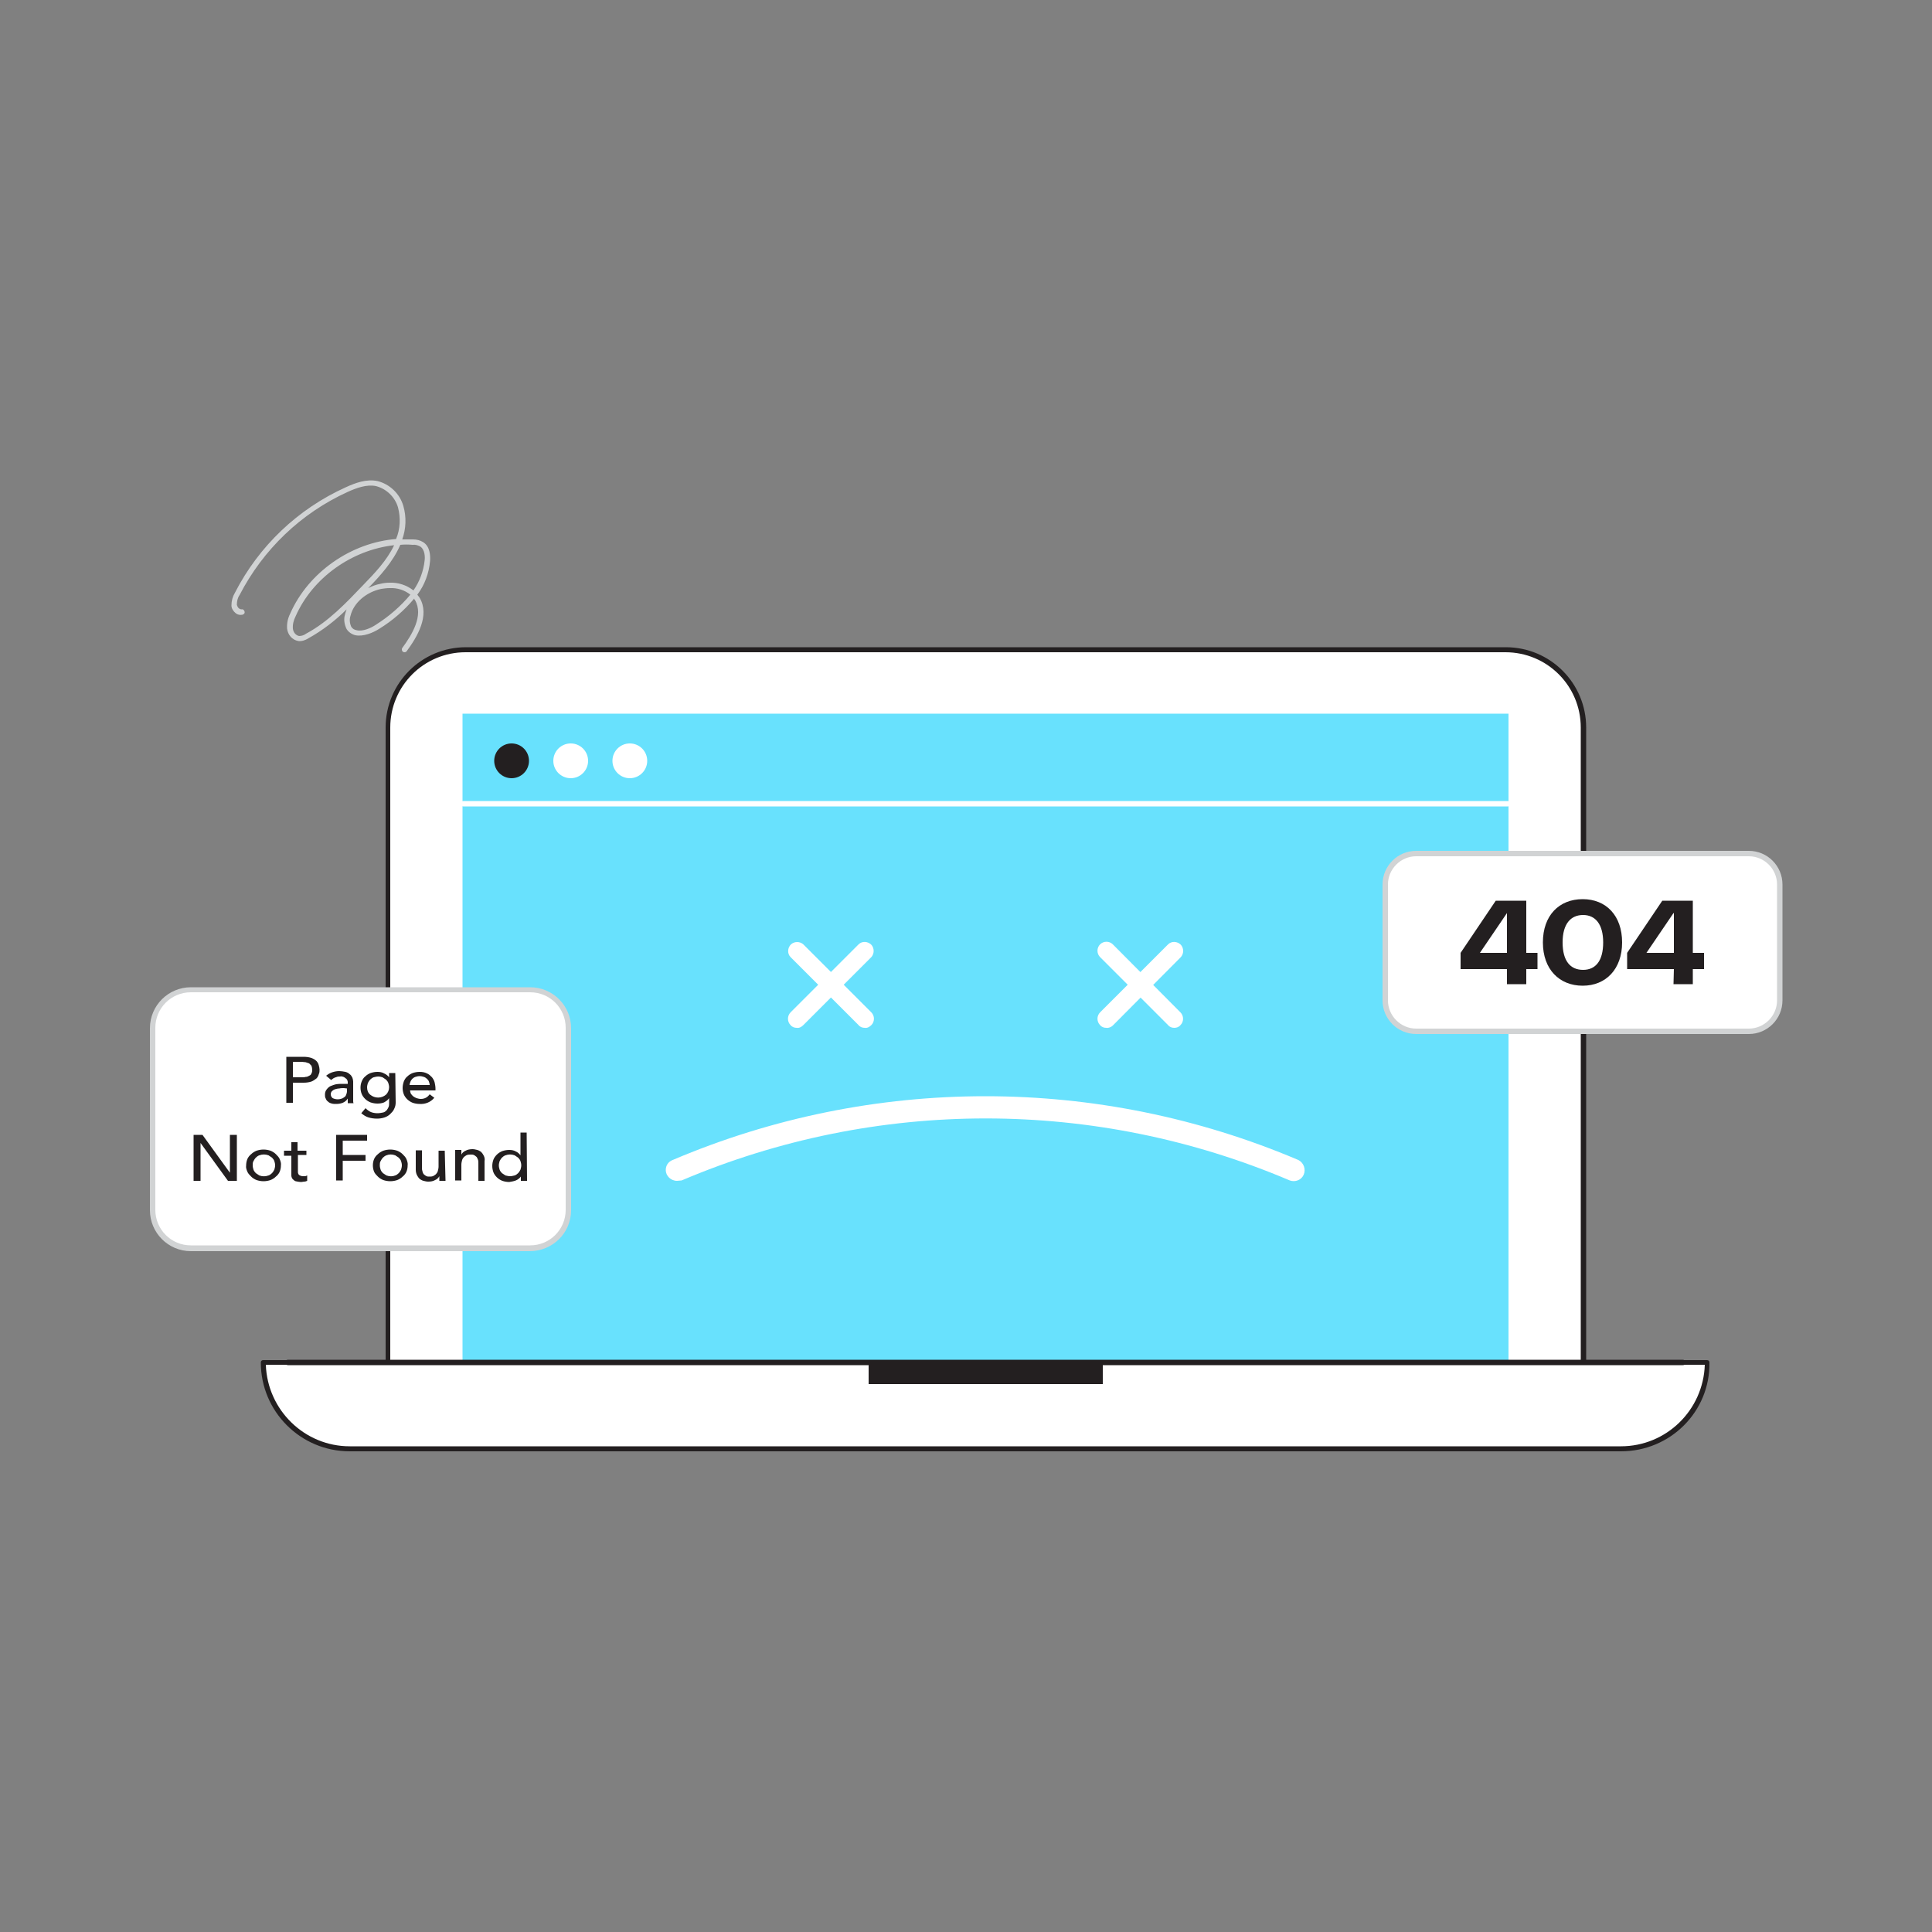 <svg xmlns="http://www.w3.org/2000/svg" xml:space="preserve" id="Layer_1" x="0" y="0" class="show_show__wrapper__graphic__5Waiy" version="1.1" viewBox="0 0 500 500"><rect x="0" y="0" width="500" height="500" fill="#808080" stroke="none"/><style>.st0{fill:#fff}.st1{fill:#231f20}.st3{fill:#d1d3d4}</style><g id="Laptop"><path d="M120.5 168.1h269.1c11.1 0 20.1 9 20.1 20.1v164.3H100.4V188.3c0-11.1 9-20.2 20.1-20.2" class="st0"/><path d="M409.7 353.2H100.4c-.4 0-.6-.3-.6-.6V188.3c0-11.5 9.3-20.8 20.8-20.8h269.1c11.5 0 20.8 9.3 20.8 20.8v164.3c-.1.4-.4.6-.8.6M101 352h308.1V188.3c0-10.8-8.7-19.5-19.5-19.5H120.5c-10.8 0-19.5 8.7-19.5 19.5z" class="st1"/><path d="M68.2 352.6h373.7c0 12.3-10 22.4-22.3 22.4h-329c-12.4 0-22.4-10-22.4-22.4" class="st0"/><path d="M419.5 375.6h-329c-12.7 0-23-10.3-23-23 0-.4.3-.6.6-.6h373.7c.4 0 .6.3.6.6.2 12.7-10.1 23-22.9 23M68.8 353.2c.4 11.7 10 21.1 21.7 21.1h329c11.7 0 21.3-9.3 21.7-21.1z" class="st1"/><path d="M224.8 352.6h60.6v5.6h-60.6z" class="st1"/></g><g id="Screen"><path d="M119.7 184.7h270.7v167.9H119.7z" style="fill:#68e1fd"/><circle cx="132.4" cy="196.9" r="4.5" class="st1"/><circle cx="147.7" cy="196.9" r="4.5" class="st0"/><circle cx="163" cy="196.9" r="4.5" class="st0"/><path d="M390.2 208.7H119.9c-.4 0-.7-.3-.7-.7s.3-.7.7-.7h270.3c.4 0 .7.3.7.7s-.3.7-.7.7" class="st0"/></g><g id="Emoji"><path d="M206.2 266c-.6 0-1.2-.2-1.6-.7-.9-.9-.9-2.4 0-3.3l17.6-17.6c.9-.9 2.4-.8 3.3.1.8.9.8 2.3 0 3.2l-17.6 17.6c-.5.5-1.1.8-1.7.7" class="st0"/><path d="M223.8 266c-.6 0-1.2-.2-1.6-.7l-17.6-17.6c-.9-.9-.8-2.4.1-3.3.9-.8 2.3-.8 3.2 0l17.6 17.6c.9.9.9 2.4 0 3.3-.5.5-1.1.8-1.7.7m62.5 0c-.6 0-1.2-.2-1.6-.7-.9-.9-.9-2.4 0-3.3l17.6-17.6c.9-.9 2.4-.8 3.3.1.8.9.8 2.3 0 3.2L288 265.4c-.4.4-1.1.7-1.7.6" class="st0"/><path d="M303.9 266c-.6 0-1.2-.2-1.6-.7l-17.6-17.6c-.9-.9-.9-2.4 0-3.3s2.4-.9 3.3 0l17.5 17.6c.9.9.9 2.4 0 3.3-.4.5-1 .7-1.6.7m-128.7 39.6c-1.6 0-2.9-1.3-2.9-2.8 0-1.2.7-2.2 1.8-2.6 51.7-22 110.1-22 161.9 0 1.4.7 2 2.4 1.4 3.8s-2.2 2-3.6 1.5c-50.3-21.4-107.1-21.4-157.4 0-.4 0-.8.1-1.2.1" class="st0"/><path d="M104.7 168.8c-.2 0-.3-.1-.4-.1-.3-.2-.4-.7-.2-1 2.5-3.4 5.6-8.4 3.3-12.4-.1-.1-.2-.2-.2-.4q-3.9 4.65-9 7.8c-1.7 1.1-4.2 2.1-6.2 1.7-.9-.2-1.8-.8-2.3-1.6-.6-1.2-.8-2.6-.4-3.8.1-.5.3-.9.4-1.3-2.9 2.9-6.3 5.5-9.9 7.5-.8.5-1.7.8-2.6.7-1.6-.3-2.7-1.6-2.9-3.2-.1-1.4.2-2.7.8-3.9 4.7-10.7 15.8-18.4 27.4-19.3 1.1-2.6 1.2-5.5.5-8.2-.8-2.7-3-4.8-5.7-5.5-2.4-.5-5.1.5-7.3 1.5-12.1 5.5-21.9 14.9-28 26.7-.5.7-.7 1.6-.7 2.5.1.4.3.8.6 1 .2.1.4.2.6.2.4-.1.7.2.8.6s-.2.7-.6.8c-.6.1-1.2 0-1.7-.4-.6-.5-1.1-1.2-1.1-2q0-1.8.9-3.3c6.2-12.1 16.3-21.7 28.7-27.3 2.4-1.1 5.3-2.2 8.2-1.6 3.2.8 5.8 3.3 6.7 6.5.8 2.8.7 5.8-.3 8.6h2.8c.9 0 1.8.2 2.6.7 1.8 1.1 1.9 3.5 1.8 4.9-.3 3.2-1.4 6.2-3.3 8.7.2.3.4.5.6.8 2.7 4.6-.6 10.1-3.4 13.9-.1.1-.3.2-.5.2m-2.7-27.7c-10.9 1.2-21.1 8.4-25.5 18.4-.5 1-.8 2.1-.7 3.2.1.9.7 1.7 1.6 1.9.6 0 1.3-.2 1.8-.6 5.8-3.1 10.4-8 14.8-12.6 2.9-3 6.1-6.3 8-10.3m-1.2 11.1c-.7 0-1.4.1-2.1.2-3.9.8-7.2 3.6-8 7-.3.9-.2 1.9.2 2.8.3.5.8.8 1.4.9 1.6.4 3.8-.6 5.1-1.5 3.3-2.1 6.3-4.7 8.8-7.7-1.5-1.2-3.4-1.8-5.4-1.7m0-1.4c2.2-.1 4.4.6 6.2 2 1.6-2.3 2.6-5 2.9-7.8.1-.8.1-2.8-1.2-3.6-.6-.3-1.3-.5-1.9-.4-1.1-.1-2.2-.1-3.2 0-1.9 4.4-5.2 8-8.3 11.2 1-.5 2-.9 3.1-1.1q1.2-.3 2.4-.3" class="st3"/></g><g id="Page_not_Found_Text"><path d="M49.4 256.1h87.8c5.5 0 9.9 4.5 9.9 9.9v47.1c0 5.5-4.5 9.9-9.9 9.9H49.4c-5.5 0-9.9-4.5-9.9-9.9V266c-.1-5.4 4.4-9.9 9.9-9.9" class="st0"/><path d="M137.1 323.8H49.4c-5.9 0-10.6-4.8-10.6-10.6v-47.1c0-5.9 4.8-10.6 10.6-10.6h87.8c5.9 0 10.6 4.8 10.6 10.6v47.1c0 5.9-4.8 10.6-10.7 10.6m-87.7-67c-5.1 0-9.2 4.1-9.2 9.2v47.1c0 5.1 4.1 9.2 9.2 9.2h87.8c5.1 0 9.2-4.1 9.2-9.2V266c0-5.1-4.1-9.2-9.2-9.2z" class="st3"/><path d="M74.1 273.5h4.5c.7 0 1.4.1 2 .3.5.2.9.4 1.3.8.3.3.5.7.6 1.1s.2.8.2 1.1c0 .4 0 .8-.2 1.2-.1.4-.3.8-.6 1.1-.4.3-.8.6-1.3.8-.6.2-1.3.3-2 .3h-2.8v5.2h-1.7zm1.7 5.3h2.3c.3 0 .7 0 1-.1q.45 0 .9-.3.45-.15.6-.6c.2-.3.2-.7.2-1s-.1-.7-.2-1l-.6-.6-.9-.3c-.3 0-.7-.1-1-.1h-2.3zm8.6-.4c.5-.4 1-.7 1.6-.9q.9-.3 1.8-.3c.5 0 1.1.1 1.6.2.4.1.8.3 1.1.6.3.2.5.5.7.9.1.3.2.7.2 1v4.9c0 .3 0 .5.1.7H90v-1.2c-.3.5-.8.9-1.3 1.1s-1.1.3-1.7.3c-.4 0-.8 0-1.1-.1-.4-.1-.7-.2-1-.5-.3-.2-.5-.5-.6-.8-.2-.3-.2-.7-.2-1 0-.5.1-.9.4-1.3s.6-.7 1-.9c.5-.2 1-.4 1.5-.5.6-.1 1.2-.1 1.8-.1H90v-.3c0-.2 0-.4-.1-.6s-.2-.4-.4-.5c-.2-.2-.4-.3-.6-.4-.3-.1-.6-.2-.9-.1-.3 0-.6 0-.8.1s-.4.1-.6.2-.4.2-.5.3l-.4.3zm4.6 3.2c-.4 0-.8 0-1.2.1-.4 0-.7.1-1.1.2-.3.1-.6.3-.8.5s-.3.5-.3.8c0 .4.2.8.5 1 .4.2.9.3 1.3.3s.8-.1 1.1-.2.5-.3.8-.5c.2-.2.3-.5.4-.8s.1-.5.1-.8v-.5zm13.4 3.7c0 .6-.1 1.1-.4 1.7-.2.5-.6.9-1 1.3q-.6.6-1.5.9c-.6.2-1.3.3-1.9.3-.8 0-1.5-.1-2.2-.3s-1.3-.6-1.9-1.1l1.1-1.3c.4.4.9.8 1.4 1s1.1.3 1.7.3c.5 0 1-.1 1.5-.2.4-.1.7-.4.9-.6.2-.3.4-.6.5-.9s.1-.7.1-1v-1.2c-.3.5-.8.8-1.3 1.1-.5.2-1.1.3-1.7.3q-.9 0-1.8-.3c-.5-.2-1-.5-1.4-.9s-.7-.8-.9-1.3-.3-1.1-.3-1.6c0-.6.1-1.1.3-1.6s.5-1 .9-1.3c.4-.4.9-.7 1.4-.9q.9-.3 1.8-.3c.6 0 1.2.1 1.7.4.5.2 1 .6 1.3 1v-1.1h1.6zm-4.5-6.7c-.4 0-.8.1-1.2.2q-.45.15-.9.6-.3.3-.6.9c-.1.4-.2.7-.2 1.1 0 .7.2 1.4.8 1.9 1.2 1 2.9 1 4.1 0 .5-.5.8-1.2.8-1.9 0-.4-.1-.8-.2-1.1q-.15-.45-.6-.9l-.9-.6c-.3-.1-.7-.2-1.1-.2m8.2 3.4c0 .3.1.7.2 1 .2.3.4.5.6.7.3.2.6.4.9.5.4.1.7.2 1.1.2.5 0 .9-.1 1.3-.3s.7-.5 1-.9l1.2.9c-.9 1.1-2.3 1.7-3.8 1.6q-.9 0-1.8-.3c-1-.4-1.9-1.2-2.3-2.2-.2-.5-.3-1.1-.3-1.6 0-.6.1-1.1.3-1.7.2-.5.5-1 .9-1.3.4-.4.9-.7 1.4-.9q.9-.3 1.8-.3c.7 0 1.3.1 1.9.4.5.2.9.6 1.3 1 .3.4.6.9.7 1.4s.2 1 .2 1.5v.5h-6.6zm5.1-1.2c0-.3-.1-.6-.2-.9s-.3-.5-.5-.7-.5-.4-.8-.5-.7-.2-1.1-.2-.8.1-1.1.2-.6.3-.8.5-.4.5-.5.8-.2.5-.2.8zm-61.1 12.9h2.3l7.1 9.8v-9.8h1.8v11.9H59l-7.1-9.8v9.8h-1.8zm13.6 7.9c0-.5.1-1.1.3-1.6s.6-1 1-1.3c.4-.4.9-.7 1.4-.9q1.8-.6 3.6 0c.5.2 1 .5 1.4.9s.8.8 1 1.3.4 1.1.3 1.6c0 .6-.1 1.1-.3 1.6s-.6 1-1 1.3c-.4.4-.9.7-1.4.9q-1.8.6-3.6 0c-.5-.2-1-.5-1.4-.9s-.8-.8-1-1.3-.4-1-.3-1.6m1.7 0c0 .4.1.8.2 1.1q.15.45.6.9l.9.6q1.2.45 2.4 0 .45-.15.9-.6.3-.3.6-.9c.1-.4.2-.7.2-1.1s-.1-.8-.2-1.1q-.15-.45-.6-.9l-.9-.6q-1.2-.45-2.4 0-.45.15-.9.6-.3.3-.6.9c-.2.3-.2.7-.2 1.1m14-2.7h-2.3v4.3c0 .2 0 .4.1.6s.2.3.4.4.5.2.7.2h.6c.2 0 .4-.1.6-.2v1.4c-.2.1-.5.2-.8.2-.2 0-.5.1-.7.1-.5 0-1-.1-1.5-.2-.3-.1-.6-.4-.8-.6q-.3-.45-.3-.9v-5.1h-1.9v-1.3h1.9v-2.2H77v2.2h2.3v1.1zm7.6-5.2h8v1.5h-6.3v3.7h5.9v1.5h-5.9v5.1H87zm9.5 7.9c0-.6.1-1.1.3-1.6s.6-1 1-1.3c.4-.4.9-.7 1.4-.9q1.8-.6 3.6 0c.5.2 1 .5 1.4.9s.8.8 1 1.3.4 1.1.3 1.6c0 .6-.1 1.1-.3 1.6s-.6 1-1 1.3c-.4.4-.9.7-1.4.9q-1.8.6-3.6 0c-.5-.2-1-.5-1.4-.9s-.8-.8-1-1.3-.3-1.1-.3-1.6m1.8 0c0 .4.1.8.2 1.1q.15.45.6.9l.9.6c.8.3 1.6.3 2.3 0q.45-.15.9-.6.3-.3.6-.9c.1-.4.2-.7.2-1.1s-.1-.8-.2-1.1q-.15-.45-.6-.9l-.9-.6c-.8-.3-1.6-.3-2.3 0q-.45.15-.9.6-.3.3-.6.9c-.2.3-.2.7-.2 1.1m17 4h-1.6v-1.2c-.2.4-.6.8-1.1 1-.5.3-1.1.4-1.8.4-.4 0-.8-.1-1.2-.2s-.7-.3-1-.5c-.3-.3-.5-.6-.7-1s-.3-.9-.3-1.4v-5h1.6v4.7c0 .3.1.6.2 1 .1.2.2.5.4.6.2.2.4.3.6.4s.5.1.7.1c.3 0 .6 0 .9-.1s.5-.3.8-.5c.2-.2.4-.5.5-.8.1-.4.2-.8.2-1.2v-4.1h1.6zm2.5-8h1.6v1.2c.2-.4.6-.8 1.1-1 .5-.3 1.2-.4 1.8-.4.4 0 .8.1 1.2.2s.7.3 1 .5c.3.3.5.6.7 1s.3.9.2 1.4v5.1h-1.6v-4.7c0-.3 0-.6-.2-1-.1-.2-.2-.5-.4-.6-.2-.2-.4-.3-.6-.4s-.5-.1-.7-.1c-.3 0-.7 0-1 .1s-.5.3-.8.5c-.2.2-.4.5-.5.8-.1.4-.2.8-.2 1.2v4.1h-1.6zm18.6 8h-1.6v-1.1c-.3.4-.8.8-1.3 1s-1.1.3-1.7.4q-.9 0-1.8-.3c-.5-.2-1-.5-1.4-.9s-.7-.8-.9-1.3q-.6-1.65 0-3.3c.2-.5.5-.9.9-1.3s.9-.7 1.4-.9q.9-.3 1.8-.3c.6 0 1.2.1 1.7.4.5.2.9.6 1.2 1v-5.9h1.6zm-4.4-1.2c.4 0 .8-.1 1.2-.2q.45-.15.9-.6.3-.3.6-.9c.1-.4.2-.7.2-1.1s-.1-.8-.2-1.1q-.15-.45-.6-.9l-.9-.6q-1.2-.45-2.4 0-.45.15-.9.6-.3.3-.6.9c-.1.4-.2.7-.2 1.1s.1.8.2 1.1q.15.45.6.9l.9.6c.4.1.8.2 1.2.2" class="st1"/></g><g id="_404_text"><path d="M366.5 220.9h86.1c4.4 0 8 3.6 8 8v30c0 4.4-3.6 8-8 8h-86.1c-4.4 0-8-3.6-8-8v-30c0-4.4 3.6-8 8-8" class="st0"/><path d="M452.6 267.6h-86.1c-4.8 0-8.7-3.9-8.7-8.7v-30c0-4.8 3.9-8.7 8.7-8.7h86.1c4.8 0 8.7 3.9 8.7 8.7v30c0 4.8-3.9 8.7-8.7 8.7m-86.1-46c-4 0-7.3 3.3-7.3 7.3v30c0 4 3.3 7.3 7.3 7.3h86.1c4 0 7.3-3.3 7.3-7.3v-30c0-4-3.3-7.3-7.3-7.3z" class="st3"/><path d="M390 250.8h-12v-4.2l9.1-13.5h7.9v13.5h2.9v4.2H395v3.9h-5zm0-4.2v-10.3l-7 10.3zm9.3-2.7c0-7 4.2-11.2 10.3-11.2s10.2 4.3 10.2 11.2-4.2 11.2-10.2 11.2-10.3-4.2-10.3-11.2m15.6 0c0-4.7-2-7.1-5.2-7.1s-5.3 2.3-5.3 7.1 2 7.1 5.3 7.1 5.2-2.4 5.2-7.1m18.3 6.9h-12.1v-4.2l9.1-13.5h7.9v13.5h2.9v4.2h-2.9v3.9h-5zm0-4.2v-10.3h-.1l-7 10.3z" class="st1"/></g><path id="line" d="M435.5 353.3h-361c-.4 0-.7-.3-.7-.7s.3-.7.7-.7h361c.4 0 .7.3.7.7s-.2.7-.7.7" class="st1"/></svg>